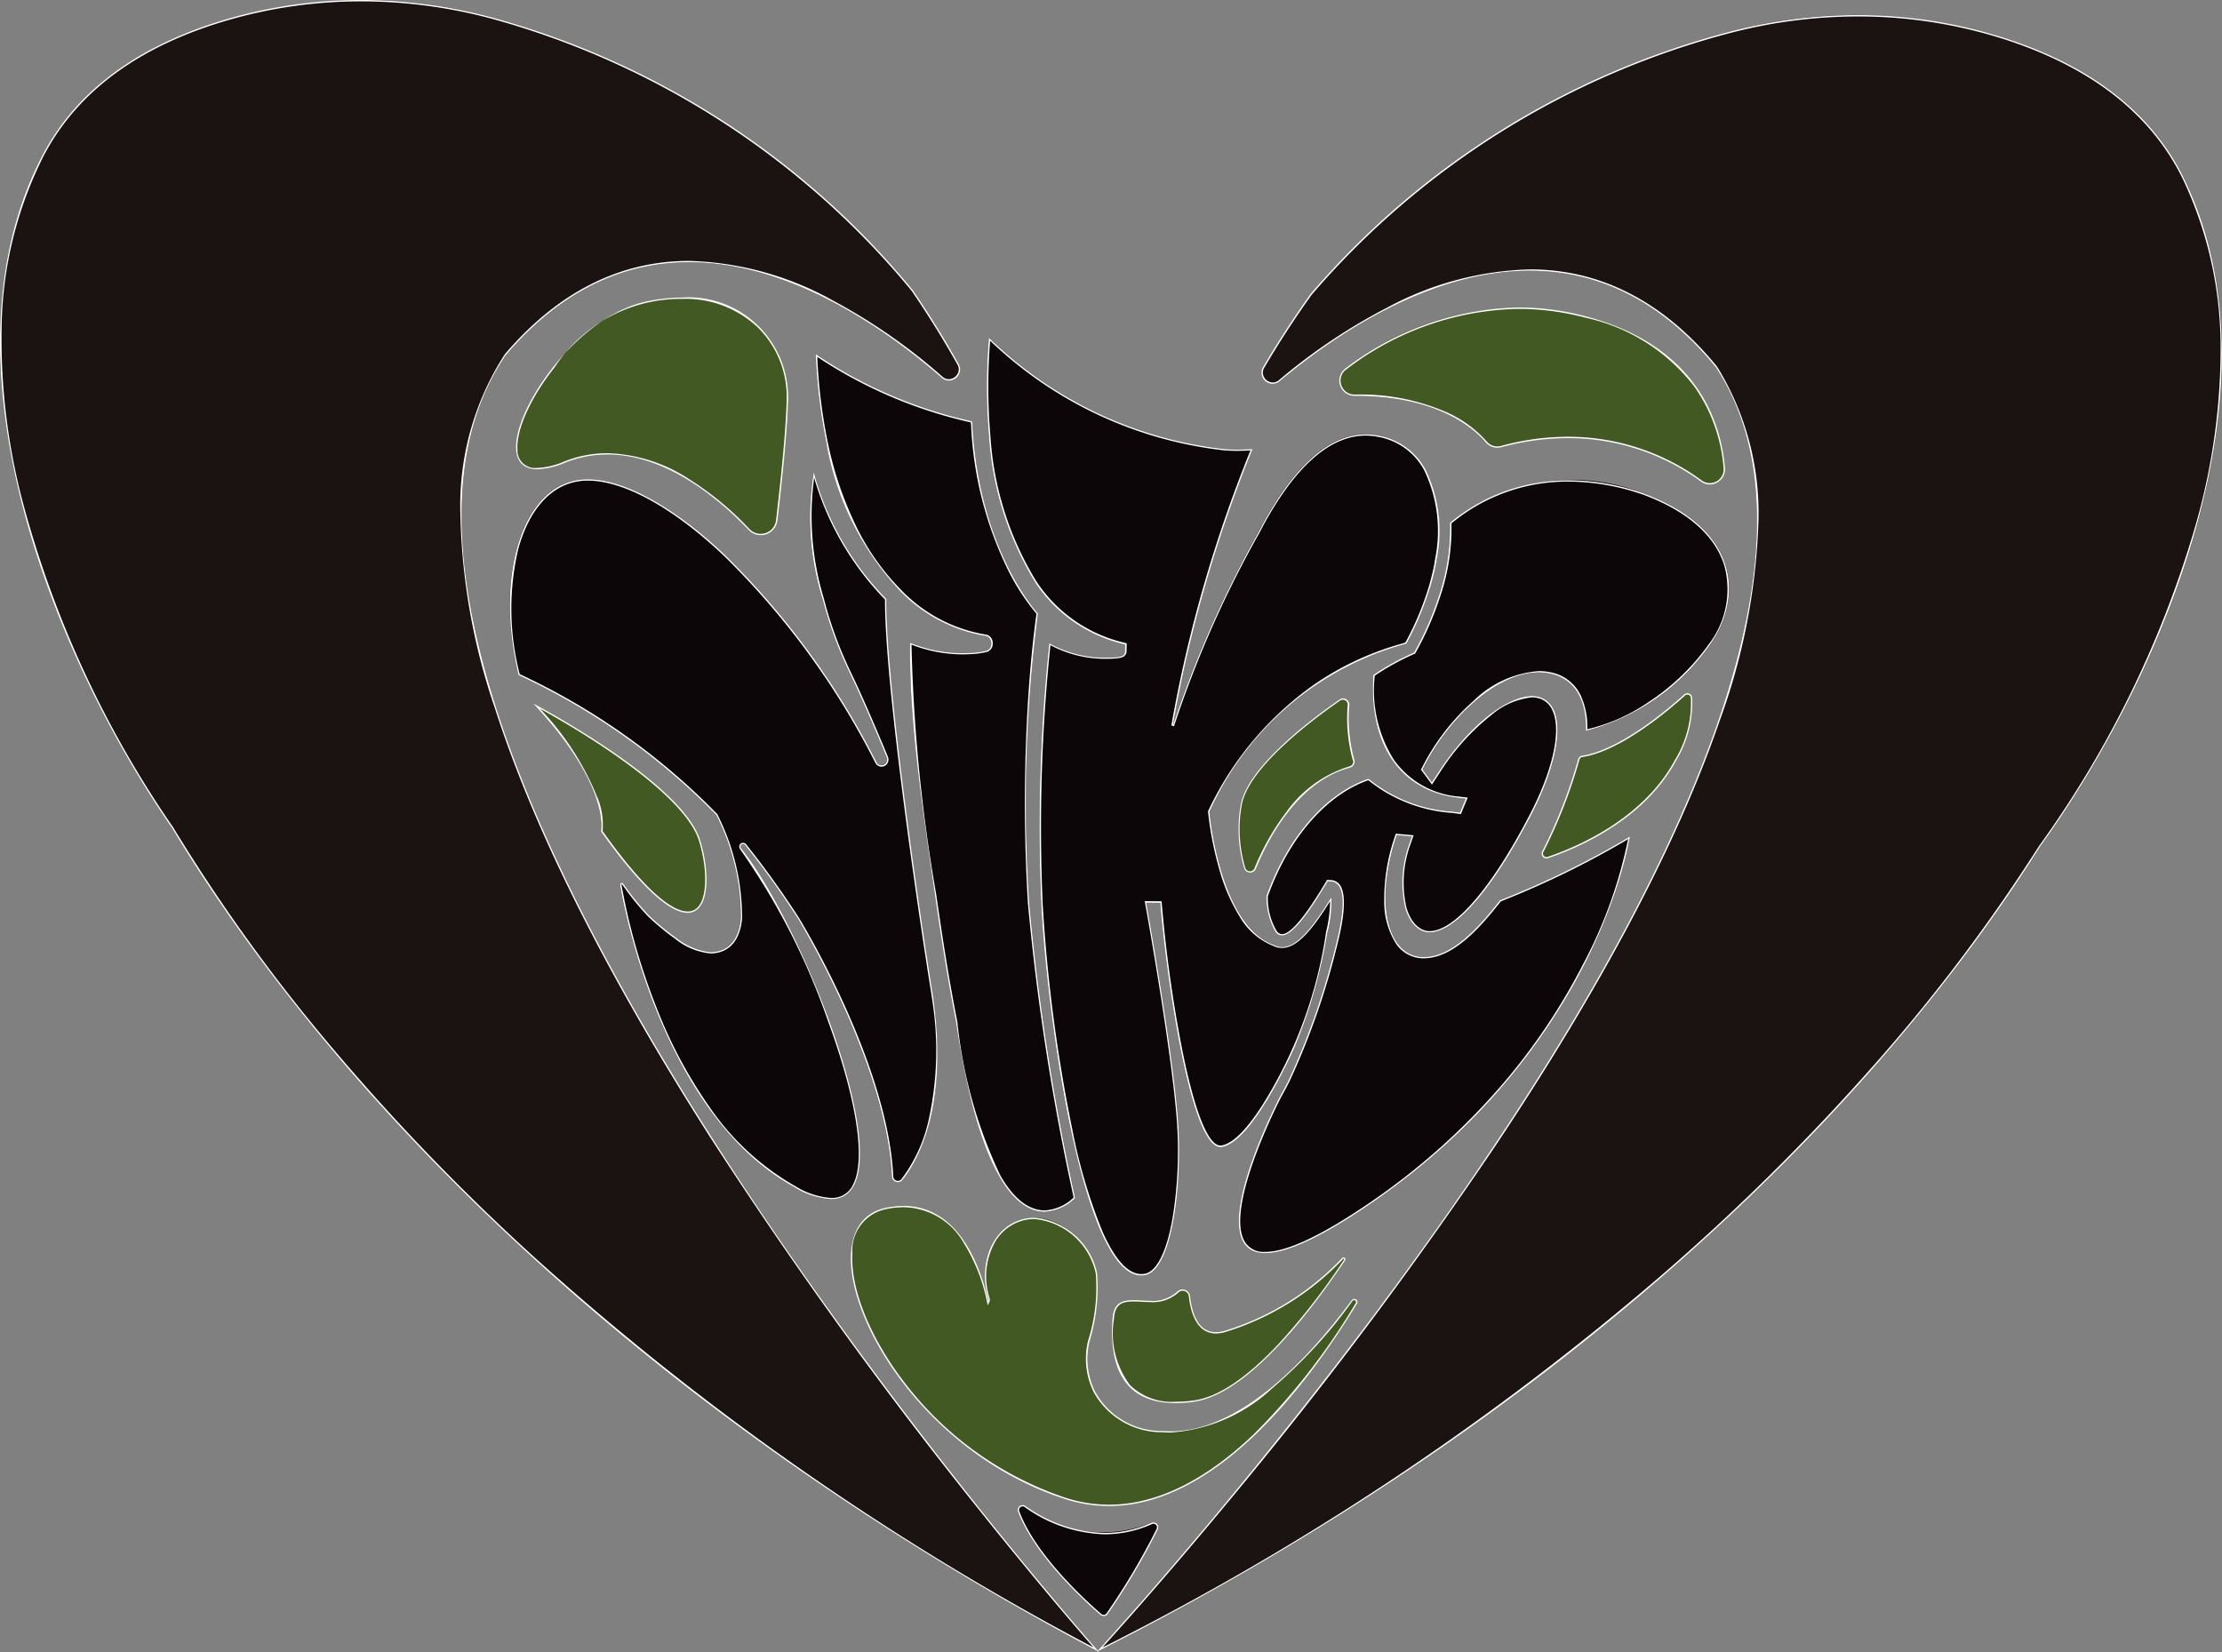 <svg id="PPS_12" xmlns="http://www.w3.org/2000/svg" xmlns:xlink="http://www.w3.org/1999/xlink" width="119.146" height="88.605" viewBox="0 0 119.146 88.605">
  <rect x="0" y="0" width="119.146" height="88.605" fill="#808080" stroke="none"/>
  <defs>
    <clipPath id="clip-path">
      <rect id="사각형_6136" data-name="사각형 6136" width="119.146" height="88.605" fill="none"/>
    </clipPath>
  </defs>
  <g id="그룹_11585" data-name="그룹 11585" clip-path="url(#clip-path)">
    <path id="패스_27275" data-name="패스 27275" d="M58.949,88.606S14.1,38.086,27.127,19.044l.006-.008c8.311-9.732,18.65-2.876,23.355,1.221a.6.6,0,0,0,.914-.743c-.634-1.13-1.453-2.49-2.459-3.959h0A44.452,44.452,0,0,0,26.543.976a26.415,26.415,0,0,0-13.836-.1C8.458,2.012,4.4,4.222,2.254,8.363c-5.79,11.155.68,26.969,6.959,36.03,9.233,15.314,26.11,31.72,49.736,44.212" transform="translate(0 0)" fill="#1a1311"/>
    <path id="패스_27276" data-name="패스 27276" d="M437.781,93.821S483.638,44.216,471,24.915l-.006-.008c-8.113-9.9-18.588-3.252-23.375.75a.6.6,0,0,1-.9-.762c.656-1.117,1.5-2.46,2.539-3.909a44.451,44.451,0,0,1,22.69-14.125,26.415,26.415,0,0,1,13.836.175c4.225,1.226,8.234,3.517,10.3,7.7,5.564,11.27-1.223,26.95-7.684,35.883-9.54,15.125-26.744,31.187-50.617,43.2" transform="translate(-378.993 -5.217)" fill="#1a1311"/>
    <path id="패스_27277" data-name="패스 27277" d="M366.653,486.663c-2.355,3.182-6.2,7.323-10.122,7.013a4.065,4.065,0,0,1-3.645-2.117,3.974,3.974,0,0,1-.294-2.692A9.76,9.76,0,0,0,353,485.2c-.548-1.967-2.3-3.265-3.917-2.9s-2.481,2.259-1.933,4.227l.022.079a.151.151,0,0,1-.008.1c-.382-1.746-1.682-5.773-5.461-5.011-4.8.967-.126,12.476,9.564,15.621,6.754,2.192,12.692-5.565,15.67-10.466a.174.174,0,0,0-.288-.194" transform="translate(-294.174 -416.934)" fill="#435924"/>
    <path id="패스_27278" data-name="패스 27278" d="M220.085,130.756a.9.9,0,0,1-1.553.515c-1.939-2.037-5.8-5.215-9.85-3.6-5.772,2.3-.956-7.527,4.362-8.652s7.64,2.435,7.613,5.088c-.017,1.661-.336,4.648-.572,6.649" transform="translate(-178.392 -102.851)" fill="#435924"/>
    <path id="패스_27279" data-name="패스 27279" d="M535.585,127.552a.819.819,0,0,1-.494-1.476A15.022,15.022,0,0,1,548,123.289c5.98,1.585,7.24,5.714,7.445,8.126a.818.818,0,0,1-1.3.73,12.262,12.262,0,0,0-10.7-1.839.815.815,0,0,1-.833-.259c-.686-.805-2.653-2.506-7.03-2.494" transform="translate(-462.949 -106.318)" fill="#435924"/>
    <path id="패스_27280" data-name="패스 27280" d="M456.341,502.156a.1.1,0,0,1,.163.13c-1.58,2.376-5.108,7.172-8.1,7.583-3.985.549-4.548-2.109-4.377-4.466.138-1.9,2.247-.239,3.467-1.441a.409.409,0,0,1,.694.245c.125,1.1.559,2.243,1.876,1.846a14.491,14.491,0,0,0,6.273-3.9" transform="translate(-384.381 -434.695)" fill="#435924"/>
    <path id="패스_27281" data-name="패스 27281" d="M212.889,280.924s8.015,4.208,8.966,7.362.052,7.075-5.326-.5c0,0,.54-2.4-3.64-6.866" transform="translate(-184.301 -243.2)" fill="#435924"/>
    <path id="패스_27282" data-name="패스 27282" d="M623.213,276.921c-.956.865-3.461,2.974-5.472,3.283a.259.259,0,0,0-.209.185,27.121,27.121,0,0,1-1.924,4.939.261.261,0,0,0,.311.374c1.49-.5,5.129-2,6.859-5.217l.011-.019a5.989,5.989,0,0,0,.86-3.361.261.261,0,0,0-.436-.184" transform="translate(-532.911 -239.676)" fill="#435924"/>
    <path id="패스_27283" data-name="패스 27283" d="M495.5,288.045c.608-1.494,2.206-4.661,5.044-5.418a.336.336,0,0,0,.237-.41,8.367,8.367,0,0,1-.274-2.927.337.337,0,0,0-.526-.317c-1.53,1.057-5.01,3.666-5.317,5.726a7.366,7.366,0,0,0,.2,3.322.337.337,0,0,0,.634.025" transform="translate(-428.158 -241.458)" fill="#435924"/>
    <path id="패스_27284" data-name="패스 27284" d="M226.284,216.819c-.015-.119-.031-.238-.05-.356-.69-4.271-2.51-16.663-2.483-21.16l-.02-.019a15.5,15.5,0,0,1-3.874-6.784,14.75,14.75,0,0,0,.478,6.845l.009.033a21.608,21.608,0,0,0,1.45,3.925c.751,1.554,1.7,3.841,1.966,4.485a.321.321,0,0,1-.02.294.3.3,0,0,1-.515-.022l-.086-.167a42.085,42.085,0,0,0-8.064-10.97c-3.082-2.92-6.319-4.588-8.364-3.875-2.633.87-3.893,5.291-2.687,10.341a36.1,36.1,0,0,1,10.566,7.466l.045.046.022.051a12.123,12.123,0,0,1,1.286,5.492c-.149,1.453-.939,1.774-1.574,1.8a3.444,3.444,0,0,1-1.919-.789,12.965,12.965,0,0,1-1.439-1.189,14.562,14.562,0,0,1-1.364-1.689.1.1,0,0,0-.173.077s1.9,12.205,9.425,16.244.94-13.43-2.951-18.246a.133.133,0,0,1,.214-.156l.006.006a47.738,47.738,0,0,1,2.816,3.917c.1.159,4.777,7.834,5.061,13.867a.319.319,0,0,0,.569.18c.883-1.111,2.431-3.948,1.67-9.646" transform="translate(-176.229 -163.187)" fill="#0d0608"/>
    <path id="패스_27285" data-name="패스 27285" d="M516.314,192.507a10.532,10.532,0,0,0-9.361.833,10.291,10.291,0,0,0-1.02.739,11.3,11.3,0,0,1-.639,4.058,16.435,16.435,0,0,1-1.234,2.812l-.049.088-.091.04a13.472,13.472,0,0,0-2.092,1.163c-.269,3.774,1.495,6.247,4.548,6.594l.4.047q-.155.371-.306.74l-.4-.054a7.975,7.975,0,0,1-4.5-1.764c-2.387.809-4.4,3.273-5.479,6.3a3.763,3.763,0,0,0,.484,1.91.441.441,0,0,0,.343.205h.009c.7.007,1.867-1.926,2.366-2.753l.093-.154.176.01a.545.545,0,0,1,.41.231c.35.478.183,1.664-.018,2.575l0,.008a39.725,39.725,0,0,1-2.694,7.887q-.221.444-.447.836s-7.344,14.079,4.808,5.792,13.913-19.471,13.913-19.471a1.056,1.056,0,0,0,.061-.272,47.62,47.62,0,0,1-6.976,3.422c-.955,1.2-2.5,3.114-4.179,3.04-1.769-.082-2.537-2.705-1.446-6.231l.1-.3.8.07-.1.3a6.1,6.1,0,0,0-.25,3.546c.234.79.7,1.272,1.258,1.3,1.214.056,3.149-1.823,5.392-6.1,1.78-3.338,2.081-6.22.419-6.557-1.068-.217-3.253.969-5.26,4.025q-.189.286-.375.573l-.5-.682.072-.138c1.42-2.793,4.362-5.514,6.769-5,1.588.334,1.957,1.828,1.913,3.071a11.685,11.685,0,0,0,6.638-4.593c1.765-2.465,1.708-6.21-3.548-8.146" transform="translate(-428.188 -166.048)" fill="#0d0608"/>
    <path id="패스_27286" data-name="패스 27286" d="M417.757,148.353c.015-.048.03-.1.045-.144l.029-.1.036-.124c.01-.036.02-.072.029-.108s.02-.075.03-.112.02-.078.029-.116l.025-.1.029-.125.02-.091q.015-.067.029-.135l.015-.076c.01-.049.019-.1.029-.148l.01-.054c.01-.056.02-.113.029-.169l0-.011a7.56,7.56,0,0,0-.589-4.785,3.56,3.56,0,0,0-2.521-1.84c-1.681-.337-3.329.559-4.9,2.662a17.828,17.828,0,0,0-1.523,2.476,59.448,59.448,0,0,0-4.612,10.432,73.039,73.039,0,0,1,4.28-14.843,11.655,11.655,0,0,1-1.519,0h0a21.524,21.524,0,0,1-12.616-5.966,30.9,30.9,0,0,0,0,5.265,17.044,17.044,0,0,0,2.442,7.794,7.817,7.817,0,0,0,4.637,3.34l.23.058-.01.427-.031.062c-.057.113-.11.22-1.109.211a6.144,6.144,0,0,1-2.927-.773,93.306,93.306,0,0,0-.425,14.07c.275,5.664,2.239,20.458,5.566,19.828,1.486-.292,2.011-4.966,1.774-8.241-.285-3.93-1.708-11.738-1.708-11.738l.747.008c.23,3.179,1.575,13.344,3.282,13.094,1.612-.236,3.673-4.8,3.9-5.3a26.94,26.94,0,0,0,1.781-6.2l.018-.07a5.957,5.957,0,0,0,.19-1.834c-1.028,1.662-1.847,2.676-2.65,2.668h-.022a.948.948,0,0,1-.381-.1c-2.941-1-3.478-7.151-3.478-7.151a16.215,16.215,0,0,1,10.561-9.012,15.828,15.828,0,0,0,1.141-2.622q.038-.111.074-.223l.025-.078" transform="translate(-341.112 -116.763)" fill="#0d0608"/>
    <path id="패스_27287" data-name="패스 27287" d="M337.165,170.926a79.614,79.614,0,0,1,.466-15.544s-3.135-3.342-3.513-10.078c0-.077-.014-.155-.021-.233a24.433,24.433,0,0,1-8.385-3.6,28.968,28.968,0,0,0,.592,4.852,15.457,15.457,0,0,0,3.893,7.8,8.225,8.225,0,0,0,4.552,2.445l.057.008a.378.378,0,0,1,.317.339c0,.018,0,.035.005.053a.381.381,0,0,1-.274.407h0a4.6,4.6,0,0,1-.959.114,7.391,7.391,0,0,1-3.116-.547c-.06,4.056.567,8.287,1.379,13.883.347,2.406.708,4.611,1.08,6.469,2.109,14.1,6.389,9.428,6.389,9.428a128.4,128.4,0,0,1-2.459-15.8" transform="translate(-281.973 -122.476)" fill="#0d0608"/>
    <path id="패스_27288" data-name="패스 27288" d="M406.705,601.091a6.841,6.841,0,0,0,6.754.907.266.266,0,0,1,.345.363,36.608,36.608,0,0,1-2.69,4.537.266.266,0,0,1-.388.044c-.792-.68-3.525-3.149-4.424-5.541a.266.266,0,0,1,.4-.31" transform="translate(-351.726 -520.33)" fill="#0d0608"/>
    <path id="패스_27289" data-name="패스 27289" d="M117.088,9.522c-2.066-4.184-6.075-6.475-10.3-7.7A25.72,25.72,0,0,0,99.615.81a27.194,27.194,0,0,0-6.662.836,44.452,44.452,0,0,0-22.69,14.125h0c-1.035,1.449-1.882,2.792-2.538,3.909a.6.6,0,0,0,.519.906.586.586,0,0,0,.38-.144c2.943-2.461,8.036-5.921,13.409-5.92,3.365,0,6.841,1.358,9.966,5.17l.006.008c12.331,18.829-31.012,66.5-33.136,68.817-2.077-2.36-44.45-50.894-31.742-69.471l.006-.008c3.122-3.656,6.53-4.971,9.818-4.971,5.466,0,10.6,3.634,13.537,6.192a.585.585,0,0,0,.388.152.6.6,0,0,0,.526-.9c-.634-1.13-1.453-2.489-2.459-3.959h0A44.452,44.452,0,0,0,26.543.977,27.134,27.134,0,0,0,19.367,0a25.67,25.67,0,0,0-6.66.871C8.458,2.013,4.4,4.222,2.254,8.364c-5.79,11.156.68,26.969,6.959,36.03h0c9.219,15.29,26.058,31.669,49.626,44.154l-.052.057.081-.041.08.043-.051-.058C82.714,76.542,99.879,60.506,109.4,45.4c6.46-8.933,13.248-24.613,7.684-35.883M28.733,67.5A118.366,118.366,0,0,1,17.614,55.959a93.44,93.44,0,0,1-8.337-11.6v0A56.317,56.317,0,0,1,1.279,27.146,34.3,34.3,0,0,1,.09,17.428,21.008,21.008,0,0,1,2.32,8.4C4.185,4.8,7.686,2.3,12.726.944A25.611,25.611,0,0,1,19.367.075a27.052,27.052,0,0,1,7.157.973A44.417,44.417,0,0,1,48.885,15.6c.877,1.282,1.7,2.611,2.454,3.951a.5.5,0,0,1,0,.513.55.55,0,0,1-.464.273.514.514,0,0,1-.34-.134A30.851,30.851,0,0,0,44.7,16.138a16.762,16.762,0,0,0-7.751-2.145c-3.721,0-7.043,1.681-9.874,5v0L27.069,19v0a14.939,14.939,0,0,0-2.386,8.5A34.291,34.291,0,0,0,26.533,37.97c2.1,6.565,5.99,14.316,11.557,23.036a239.619,239.619,0,0,0,14,19.455c3.259,4.1,5.749,6.985,6.541,7.891A146.716,146.716,0,0,1,28.733,67.5m80.611-22.143v0a93.444,93.444,0,0,1-8.57,11.432,118.38,118.38,0,0,1-11.35,11.318A146.71,146.71,0,0,1,59.114,88.357c.81-.891,3.357-3.724,6.7-7.758A234.971,234.971,0,0,0,80.2,61.431c5.743-8.606,9.786-16.277,12.02-22.8A34.292,34.292,0,0,0,94.281,28.2a14.94,14.94,0,0,0-2.214-8.544v0l-.006-.008v0c-2.826-3.448-6.2-5.2-10.024-5.2a17.037,17.037,0,0,0-7.648,2.046,31,31,0,0,0-5.807,3.892.517.517,0,0,1-.333.127.549.549,0,0,1-.466-.277.5.5,0,0,1,.01-.517c.778-1.325,1.63-2.637,2.533-3.9a44.418,44.418,0,0,1,22.65-14.1A27.133,27.133,0,0,1,99.615.884h0a25.648,25.648,0,0,1,7.153,1.008c5.012,1.455,8.462,4.033,10.254,7.662a21.008,21.008,0,0,1,2.048,9.073,34.307,34.307,0,0,1-1.385,9.692,56.322,56.322,0,0,1-8.34,17.042" transform="translate(0 -0.001)" fill="#fff"/>
    <path id="패스_27290" data-name="패스 27290" d="M366.942,486.856a.175.175,0,0,0-.153-.266.166.166,0,0,0-.135.072c-2.271,3.069-5.933,7.029-9.7,7.029q-.209,0-.418-.016a4.065,4.065,0,0,1-3.644-2.117,3.973,3.973,0,0,1-.294-2.692A9.761,9.761,0,0,0,353,485.2a3.793,3.793,0,0,0-3.36-2.96,2.506,2.506,0,0,0-.557.062c-1.615.367-2.481,2.26-1.933,4.227l.022.079a.151.151,0,0,1-.008.1c-.35-1.6-1.468-5.106-4.551-5.106h0v.074a3.78,3.78,0,0,1,3.239,1.921,9.568,9.568,0,0,1,1.24,3.127l.047.214.092-.2a.225.225,0,0,0,.012-.154l-.022-.079a3.807,3.807,0,0,1,.305-2.957,2.476,2.476,0,0,1,1.573-1.178,2.444,2.444,0,0,1,.54-.06,3.719,3.719,0,0,1,3.289,2.906,9.366,9.366,0,0,1-.412,3.628,4.049,4.049,0,0,0,.3,2.742,4.167,4.167,0,0,0,3.7,2.158c.139.011.282.017.423.017a8.859,8.859,0,0,0,5.461-2.381,26.323,26.323,0,0,0,4.3-4.678.093.093,0,0,1,.076-.042.114.114,0,0,1,.1.057.091.091,0,0,1-.005.1,35.517,35.517,0,0,1-5.46,7.027c-2.631,2.511-5.245,3.785-7.767,3.785a7.629,7.629,0,0,1-2.357-.378,18.094,18.094,0,0,1-8.491-6.016c-1.911-2.427-3.029-5.14-2.917-7.08a2.262,2.262,0,0,1,1.836-2.383,4.546,4.546,0,0,1,.894-.093v-.074a4.6,4.6,0,0,0-.909.095c-4.8.967-.126,12.477,9.564,15.621a7.663,7.663,0,0,0,2.379.382c5.75,0,10.668-6.531,13.291-10.847" transform="translate(-294.174 -416.933)" fill="#fff"/>
    <path id="패스_27291" data-name="패스 27291" d="M360.742,481.606Z" transform="translate(-312.3 -416.933)" fill="#fff"/>
    <path id="패스_27292" data-name="패스 27292" d="M208.681,127.672a6.129,6.129,0,0,1,2.289-.442c3.167,0,5.992,2.395,7.561,4.043a.89.89,0,0,0,.651.283.9.9,0,0,0,.9-.8c.236-2,.555-4.988.572-6.649a5.351,5.351,0,0,0-5.687-5.3,9.3,9.3,0,0,0-1.926.214c-4.764,1.008-9.125,9-5.832,9a4.121,4.121,0,0,0,1.47-.348m-2.535-.651c-.11-1.049.689-2.846,1.988-4.47a8.062,8.062,0,0,1,6.834-3.671h0a5.622,5.622,0,0,1,4.109,1.579,5.229,5.229,0,0,1,1.5,3.648c-.016,1.626-.32,4.509-.571,6.642a.829.829,0,0,1-1.426.473,16.4,16.4,0,0,0-3.2-2.651,8.435,8.435,0,0,0-4.419-1.415,6.231,6.231,0,0,0-2.316.447,4.075,4.075,0,0,1-1.443.342.945.945,0,0,1-1.065-.925" transform="translate(-178.391 -102.852)" fill="#fff"/>
    <path id="패스_27293" data-name="패스 27293" d="M548,123.288a14.1,14.1,0,0,0-3.625-.479,15.744,15.744,0,0,0-9.285,3.266.819.819,0,0,0,.492,1.476h.046c4.346,0,6.3,1.692,6.986,2.495a.817.817,0,0,0,.621.287.807.807,0,0,0,.212-.028,13.568,13.568,0,0,1,3.563-.49,12.082,12.082,0,0,1,7.139,2.329.8.8,0,0,0,.477.158.82.82,0,0,0,.819-.888c-.206-2.412-1.465-6.541-7.445-8.126m7.183,8.693a.759.759,0,0,1-.557.247.731.731,0,0,1-.433-.144,12.1,12.1,0,0,0-7.183-2.343,13.709,13.709,0,0,0-3.582.493.739.739,0,0,1-.758-.236,6.271,6.271,0,0,0-2.145-1.567,11.533,11.533,0,0,0-4.9-.953h-.046a.738.738,0,0,1-.71-.512.726.726,0,0,1,.262-.831,15.61,15.61,0,0,1,9.241-3.252,14.091,14.091,0,0,1,3.606.477,10.028,10.028,0,0,1,5.846,3.724,8.811,8.811,0,0,1,1.544,4.337.729.729,0,0,1-.189.561" transform="translate(-462.947 -106.318)" fill="#fff"/>
    <path id="패스_27294" data-name="패스 27294" d="M448.408,509.87c2.987-.412,6.515-5.207,8.1-7.583a.106.106,0,0,0-.089-.164.1.1,0,0,0-.074.034,14.491,14.491,0,0,1-6.273,3.9,1.727,1.727,0,0,1-.5.08c-.933,0-1.27-.983-1.378-1.926a.408.408,0,0,0-.408-.364.4.4,0,0,0-.286.119,1.921,1.921,0,0,1-1.436.486c-.319,0-.635-.031-.919-.031-.594,0-1.051.137-1.113.986-.156,2.144.3,4.539,3.381,4.539a7.311,7.311,0,0,0,1-.073m-4.3-4.461c.056-.767.423-.918,1.039-.918.136,0,.278.007.429.015s.324.016.49.016a2.011,2.011,0,0,0,1.487-.507.328.328,0,0,1,.234-.1.333.333,0,0,1,.335.3c.149,1.3.651,1.992,1.452,1.992a1.809,1.809,0,0,0,.519-.083,14.6,14.6,0,0,0,6.305-3.918.027.027,0,0,1,.021-.011.038.038,0,0,1,.03.02.027.027,0,0,1,0,.03,35.79,35.79,0,0,1-3.512,4.519c-1.723,1.835-3.248,2.855-4.532,3.032a7.274,7.274,0,0,1-.985.072,3.21,3.21,0,0,1-2.459-.9,4.637,4.637,0,0,1-.849-3.564" transform="translate(-384.381 -434.695)" fill="#fff"/>
    <path id="패스_27295" data-name="패스 27295" d="M221.169,292.157c1.168,0,1.232-2.062.686-3.871-.951-3.154-8.966-7.362-8.966-7.362,4.18,4.464,3.64,6.866,3.64,6.866,2.293,3.228,3.771,4.367,4.64,4.367m-4.822-6.149a14.927,14.927,0,0,0-3.1-4.808c.685.378,2.183,1.229,3.73,2.283,2.763,1.883,4.427,3.551,4.81,4.824.437,1.448.435,2.872,0,3.463a.73.73,0,0,1-.612.313c-.683,0-2.028-.749-4.561-4.31a3.915,3.915,0,0,0-.261-1.765" transform="translate(-184.301 -243.2)" fill="#fff"/>
    <path id="패스_27296" data-name="패스 27296" d="M623.387,276.853a.256.256,0,0,0-.173.068c-.956.865-3.461,2.974-5.472,3.283a.259.259,0,0,0-.21.185,27.132,27.132,0,0,1-1.924,4.939.261.261,0,0,0,.225.388.266.266,0,0,0,.085-.014c1.49-.5,5.129-2,6.859-5.217l.012-.019a5.99,5.99,0,0,0,.86-3.361.26.26,0,0,0-.262-.252m-.659,3.571a.26.26,0,0,0-.016.026c-1.718,3.189-5.34,4.686-6.818,5.182a.2.2,0,0,1-.062.01.187.187,0,0,1-.16-.094.181.181,0,0,1,0-.184,27.054,27.054,0,0,0,1.931-4.955.186.186,0,0,1,.15-.132c2.024-.311,4.528-2.412,5.511-3.3a.182.182,0,0,1,.124-.049.186.186,0,0,1,.188.18,5.885,5.885,0,0,1-.847,3.317" transform="translate(-532.911 -239.676)" fill="#fff"/>
    <path id="패스_27297" data-name="패스 27297" d="M500.176,278.911a.333.333,0,0,0-.19.061c-1.53,1.057-5.01,3.666-5.317,5.726a7.37,7.37,0,0,0,.2,3.322.337.337,0,0,0,.634.025c.608-1.494,2.206-4.661,5.044-5.418a.336.336,0,0,0,.237-.41,8.37,8.37,0,0,1-.274-2.927.336.336,0,0,0-.335-.378m.538,3.323a.263.263,0,0,1-.185.32,6.483,6.483,0,0,0-3.4,2.459,13.075,13.075,0,0,0-1.7,3,.263.263,0,0,1-.5-.019,7.3,7.3,0,0,1-.2-3.289c.3-2.038,3.8-4.648,5.286-5.676a.258.258,0,0,1,.148-.047.272.272,0,0,1,.2.092.255.255,0,0,1,.061.2,8.386,8.386,0,0,0,.276,2.955" transform="translate(-428.158 -241.457)" fill="#fff"/>
    <path id="패스_27298" data-name="패스 27298" d="M218.9,226.9a4.182,4.182,0,0,0,1.883.6c4.325,0-1.341-14.523-4.834-18.847a.136.136,0,0,1,.118-.2.127.127,0,0,1,.1.046l.006.006a47.766,47.766,0,0,1,2.816,3.917c.1.159,4.776,7.834,5.061,13.867a.318.318,0,0,0,.569.18c.883-1.111,2.431-3.948,1.67-9.646-.014-.119-.031-.238-.05-.356-.69-4.271-2.51-16.663-2.483-21.16l-.02-.019a15.5,15.5,0,0,1-3.874-6.784,14.748,14.748,0,0,0,.478,6.845l.009.033a21.62,21.62,0,0,0,1.45,3.925c.751,1.554,1.7,3.841,1.966,4.485a.321.321,0,0,1-.02.294.295.295,0,0,1-.515-.022l-.086-.167a42.088,42.088,0,0,0-8.064-10.97c-2.6-2.466-5.316-4.039-7.328-4.039a3.129,3.129,0,0,0-1.036.164c-2.633.87-3.893,5.291-2.687,10.341a36.094,36.094,0,0,1,10.566,7.466l.045.046.022.051a12.118,12.118,0,0,1,1.286,5.492c-.148,1.453-.939,1.774-1.574,1.8h-.05a3.559,3.559,0,0,1-1.869-.79,12.961,12.961,0,0,1-1.439-1.189,14.553,14.553,0,0,1-1.364-1.689.093.093,0,0,0-.078-.043.1.1,0,0,0-.095.12s1.9,12.205,9.425,16.244m-9.351-16.28a.027.027,0,0,1,.021-.01.019.019,0,0,1,.017.01,14.742,14.742,0,0,0,1.374,1.7,13.064,13.064,0,0,0,1.447,1.2,3.581,3.581,0,0,0,1.911.8h.053c.666-.025,1.492-.37,1.644-1.865a12.3,12.3,0,0,0-1.292-5.528l-.018-.042,0-.009-.005-.012-.009-.01-.044-.045a36.03,36.03,0,0,0-10.557-7.469,14,14,0,0,1-.088-6.666c.5-1.873,1.472-3.135,2.736-3.552a3.063,3.063,0,0,1,1.011-.16c1.929,0,4.582,1.465,7.278,4.019a42.113,42.113,0,0,1,8.049,10.95l.086.167a.368.368,0,0,0,.643.028.4.4,0,0,0,.026-.361c-.272-.661-1.219-2.938-1.968-4.489a21.576,21.576,0,0,1-1.445-3.912l0-.011-.006-.023a15.291,15.291,0,0,1-.534-6.523,15.572,15.572,0,0,0,3.8,6.532c-.019,4.594,1.833,17.109,2.484,21.14.017.108.034.223.05.354a17.2,17.2,0,0,1-.216,6.515,8.169,8.169,0,0,1-1.438,3.075.245.245,0,0,1-.437-.138c-.284-6.017-4.877-13.583-5.073-13.9a48.048,48.048,0,0,0-2.82-3.923h0l-.006-.006a.2.2,0,0,0-.151-.07.212.212,0,0,0-.18.1.206.206,0,0,0,0,.207l0,.006,0,.005a36.923,36.923,0,0,1,4.723,9.223c1.53,4.18,2.031,7.365,1.375,8.738a1.237,1.237,0,0,1-1.206.766,4.146,4.146,0,0,1-1.848-.592,13.914,13.914,0,0,1-4.621-4.219,24.959,24.959,0,0,1-2.878-5.377,34.371,34.371,0,0,1-1.887-6.594v-.007a.019.019,0,0,1,0-.018" transform="translate(-176.228 -163.187)" fill="#fff"/>
    <path id="패스_27299" data-name="패스 27299" d="M516.317,192.508a12.278,12.278,0,0,0-4-.7,9.877,9.877,0,0,0-5.362,1.535,10.286,10.286,0,0,0-1.02.739,11.3,11.3,0,0,1-.639,4.058,16.44,16.44,0,0,1-1.234,2.812l-.049.088-.091.04a13.476,13.476,0,0,0-2.092,1.163c-.269,3.774,1.495,6.248,4.548,6.594l.4.047q-.155.371-.306.741l-.4-.054a7.976,7.976,0,0,1-4.5-1.764c-2.386.809-4.4,3.273-5.479,6.3a3.763,3.763,0,0,0,.484,1.91.44.44,0,0,0,.343.205h.012c.7,0,1.864-1.927,2.363-2.753l.093-.154.176.01a.545.545,0,0,1,.41.231c.35.478.183,1.664-.018,2.575l0,.008a39.72,39.72,0,0,1-2.695,7.886q-.221.444-.447.836s-4.383,8.4-.773,8.4c1.063,0,2.817-.728,5.581-2.612,12.152-8.286,13.913-19.471,13.913-19.471a1.049,1.049,0,0,0,.061-.272,47.63,47.63,0,0,1-6.976,3.422c-.936,1.175-2.439,3.042-4.083,3.042l-.1,0c-1.769-.082-2.538-2.705-1.446-6.231l.1-.3.8.07-.1.3a6.1,6.1,0,0,0-.25,3.546c.234.79.7,1.272,1.259,1.3h.053c1.217,0,3.128-1.885,5.34-6.1,1.78-3.338,2.081-6.22.418-6.557a1.316,1.316,0,0,0-.264-.025c-1.137,0-3.142,1.227-5,4.05q-.189.286-.375.573-.247-.338-.5-.682l.072-.138c1.3-2.562,3.885-5.063,6.161-5.063a2.9,2.9,0,0,1,.607.063c1.588.334,1.957,1.828,1.913,3.071a11.686,11.686,0,0,0,6.638-4.593c1.765-2.465,1.708-6.21-3.548-8.146m.366,11.129a9.687,9.687,0,0,1-3.379,1.521,4,4,0,0,0-.355-1.82,2.24,2.24,0,0,0-1.619-1.234,2.987,2.987,0,0,0-.623-.064,5.582,5.582,0,0,0-3.494,1.589,12.015,12.015,0,0,0-2.733,3.514l-.007.013-.065.125-.021.041.027.037q.252.343.5.681l.063.087.058-.09c.125-.192.251-.385.374-.572a12.325,12.325,0,0,1,2.75-3.065,4,4,0,0,1,2.185-.952,1.255,1.255,0,0,1,.249.023,1.14,1.14,0,0,1,.84.668c.514,1.09.012,3.305-1.309,5.782-1.99,3.8-3.962,6.064-5.274,6.064H504.8c-.523-.03-.969-.5-1.192-1.252a6.013,6.013,0,0,1,.249-3.5l.1-.3.03-.089-.094-.008-.8-.07-.059-.005-.018.056-.1.3a10.246,10.246,0,0,0-.5,3.275,4.17,4.17,0,0,0,.622,2.251,1.771,1.771,0,0,0,1.4.8l.1,0c1.686,0,3.211-1.9,4.128-3.053a47.97,47.97,0,0,0,6.833-3.343c-.008.034-.019.069-.032.106l0,.006v.006a24.8,24.8,0,0,1-2.4,6.612,33.045,33.045,0,0,1-4.2,6.288,36.365,36.365,0,0,1-7.283,6.522c-2.529,1.725-4.393,2.6-5.539,2.6a1.181,1.181,0,0,1-1.106-.541c-1.116-1.84,1.914-7.7,1.943-7.753.152-.265.3-.547.449-.84a39.8,39.8,0,0,0,2.7-7.9l0-.009c.371-1.677.208-2.358.006-2.634a.618.618,0,0,0-.465-.261l-.176-.01-.045,0-.023.038-.093.154c-.449.743-1.64,2.717-2.3,2.717h-.006a.369.369,0,0,1-.287-.177,3.479,3.479,0,0,1-.468-1.854c1.116-3.116,3.127-5.439,5.388-6.224a8.046,8.046,0,0,0,4.507,1.753l.4.054.057.008.022-.053c.1-.241.2-.49.306-.74l.038-.09-.1-.012-.4-.047a4.726,4.726,0,0,1-3.467-1.981,6.986,6.986,0,0,1-1.017-4.5,13.469,13.469,0,0,1,2.051-1.136l.091-.04.023-.01.012-.022.049-.088a16.5,16.5,0,0,0,1.239-2.823,11.4,11.4,0,0,0,.645-4.048A10.244,10.244,0,0,1,507,193.4a9.773,9.773,0,0,1,5.322-1.523,12.259,12.259,0,0,1,3.974.7c2.35.866,3.857,2.184,4.357,3.812a4.836,4.836,0,0,1-.844,4.223,12.1,12.1,0,0,1-3.122,3.025" transform="translate(-428.191 -166.049)" fill="#fff"/>
    <path id="패스_27300" data-name="패스 27300" d="M396.578,147.935a7.818,7.818,0,0,0,4.637,3.34l.23.058-.01.426-.031.062c-.054.109-.106.211-.988.211H400.3a6.144,6.144,0,0,1-2.926-.773,93.3,93.3,0,0,0-.425,14.07c.269,5.546,2.158,19.848,5.36,19.848a1.1,1.1,0,0,0,.205-.02c1.485-.292,2.011-4.966,1.774-8.242-.285-3.929-1.708-11.738-1.708-11.738l.747.008c.227,3.141,1.543,13.1,3.22,13.1a.422.422,0,0,0,.062,0c1.612-.236,3.673-4.8,3.9-5.3a26.945,26.945,0,0,0,1.781-6.2l.018-.07a5.957,5.957,0,0,0,.19-1.834c-1.024,1.656-1.841,2.668-2.641,2.668h-.031a.948.948,0,0,1-.381-.1c-2.941-1-3.478-7.151-3.478-7.151a16.216,16.216,0,0,1,10.561-9.012,15.807,15.807,0,0,0,1.141-2.622q.038-.111.074-.223l.025-.078c.015-.048.03-.1.045-.144.01-.033.019-.065.029-.1s.024-.082.036-.124.02-.072.03-.108l.03-.112c.01-.039.02-.078.029-.116l.025-.1c.01-.042.02-.083.029-.125l.02-.091c.01-.045.019-.09.029-.135l.015-.076c.01-.049.019-.1.029-.148l.01-.054c.01-.056.02-.113.029-.169l0-.011a7.558,7.558,0,0,0-.589-4.785,3.56,3.56,0,0,0-2.521-1.84,3.489,3.489,0,0,0-.687-.069c-1.443,0-2.857.916-4.215,2.731a17.839,17.839,0,0,0-1.523,2.476A59.453,59.453,0,0,0,404,155.687a73.047,73.047,0,0,1,4.28-14.843c-.248.012-.526.025-.824.025-.223,0-.456-.007-.7-.026h0a21.525,21.525,0,0,1-12.616-5.966,30.92,30.92,0,0,0,0,5.265,17.046,17.046,0,0,0,2.442,7.794m-2.379-12.9a21.606,21.606,0,0,0,12.548,5.88h0c.221.018.45.026.7.026s.49-.009.712-.019a72.822,72.822,0,0,0-4.24,14.75l.142.037a58.266,58.266,0,0,1,4.606-10.419v0a17.807,17.807,0,0,1,1.516-2.465c1.341-1.792,2.739-2.7,4.156-2.7a3.441,3.441,0,0,1,.673.068,3.489,3.489,0,0,1,2.47,1.8,7.531,7.531,0,0,1,.581,4.737v.011c-.009.056-.019.112-.029.168l0,.02-.006.034c-.009.049-.019.1-.028.147l-.015.076-.029.134c-.007.03-.013.06-.02.09s-.019.083-.029.124l-.025.1-.029.116-.03.112,0,.008c-.009.033-.018.066-.027.1s-.022.077-.033.115l0,.008-.009.029-.02.068c-.014.048-.029.1-.044.143l-.01.033-.014.045c-.024.074-.049.148-.074.222a15.764,15.764,0,0,1-1.123,2.587c-.063.025-.176.059-.327.1a15.665,15.665,0,0,0-4.431,2.062,17.244,17.244,0,0,0-5.817,6.871l-.009.018,0,.02a18.075,18.075,0,0,0,.639,3.216,9.62,9.62,0,0,0,1.067,2.43,3.634,3.634,0,0,0,1.818,1.566,1.023,1.023,0,0,0,.407.1h.034c.821,0,1.631-.994,2.581-2.507a7.048,7.048,0,0,1-.2,1.581l-.008.033-.009.038v.006a23.985,23.985,0,0,1-3.2,8.928c-.937,1.551-1.772,2.42-2.416,2.515a.369.369,0,0,1-.051,0c-.668,0-1.407-1.887-2.081-5.312a73.461,73.461,0,0,1-1.065-7.718l-.005-.068h-.068l-.747-.008h-.089l.016.088c.014.078,1.426,7.849,1.708,11.73a22.392,22.392,0,0,1-.24,5.221c-.316,1.773-.839,2.818-1.474,2.943a1.019,1.019,0,0,1-.192.018c-.713,0-1.414-.766-2.083-2.277a29.206,29.206,0,0,1-1.625-5.508,85.212,85.212,0,0,1-1.579-11.992,94.366,94.366,0,0,1,.411-13.95,6.215,6.215,0,0,0,2.866.731h.122c.865,0,.975-.1,1.054-.252l.031-.062.007-.015v-.017l.01-.426v-.059l-.057-.014-.23-.058a7.746,7.746,0,0,1-4.594-3.31,16.968,16.968,0,0,1-2.429-7.759,30.755,30.755,0,0,1-.011-5.1" transform="translate(-341.113 -116.764)" fill="#fff"/>
    <path id="패스_27301" data-name="패스 27301" d="M326.3,146.326a15.458,15.458,0,0,0,3.893,7.8,8.223,8.223,0,0,0,4.552,2.444l.057.008a.377.377,0,0,1,.318.339l.005.053a.381.381,0,0,1-.274.407h0a4.612,4.612,0,0,1-.959.114q-.164.008-.329.008a7.458,7.458,0,0,1-2.786-.555c-.06,4.056.567,8.287,1.379,13.883.347,2.406.708,4.611,1.08,6.469,1.268,8.48,3.322,10.17,4.758,10.17a2.456,2.456,0,0,0,1.632-.742,128.412,128.412,0,0,1-2.459-15.8,79.614,79.614,0,0,1,.466-15.544s-3.135-3.342-3.513-10.078c0-.077-.014-.155-.021-.233a24.433,24.433,0,0,1-8.385-3.6,28.958,28.958,0,0,0,.592,4.852m7.728-1.165c.005.051.01.1.013.147a19.585,19.585,0,0,0,1.906,7.593,11.835,11.835,0,0,0,1.6,2.5c-.038.251-.266,1.838-.435,4.344a88.912,88.912,0,0,0-.026,11.18,128.436,128.436,0,0,0,2.452,15.776,2.375,2.375,0,0,1-1.551.692c-.866,0-1.666-.629-2.378-1.868a25.114,25.114,0,0,1-2.307-8.243c-.347-1.734-.711-3.909-1.079-6.465l-.05-.347a89.179,89.179,0,0,1-1.329-13.417,7.518,7.518,0,0,0,2.714.521c.111,0,.223,0,.333-.008h.02a4.576,4.576,0,0,0,.958-.117.453.453,0,0,0,.328-.486v-.01l0-.043a.45.45,0,0,0-.38-.4l-.057-.008a8.123,8.123,0,0,1-4.51-2.423,12.877,12.877,0,0,1-2.294-3.213,18.994,18.994,0,0,1-1.58-4.553,28.813,28.813,0,0,1-.584-4.693,24.474,24.474,0,0,0,8.236,3.515l0,.03" transform="translate(-281.974 -122.476)" fill="#fff"/>
    <path id="패스_27302" data-name="패스 27302" d="M413.459,602a6.093,6.093,0,0,1-2.5.542,7.587,7.587,0,0,1-4.249-1.449.263.263,0,0,0-.153-.05.267.267,0,0,0-.25.36c.9,2.392,3.633,4.861,4.424,5.541a.266.266,0,0,0,.387-.044,36.627,36.627,0,0,0,2.69-4.537.265.265,0,0,0-.345-.363m.273.144a.186.186,0,0,1,.006.186,36.552,36.552,0,0,1-2.683,4.527.192.192,0,0,1-.28.032c-.808-.694-3.513-3.144-4.4-5.511a.184.184,0,0,1,.02-.174.2.2,0,0,1,.162-.086.188.188,0,0,1,.11.036,7.707,7.707,0,0,0,4.291,1.462,6.191,6.191,0,0,0,2.535-.548.189.189,0,0,1,.243.077" transform="translate(-351.726 -520.331)" fill="#fff"/>
  </g>
</svg>
